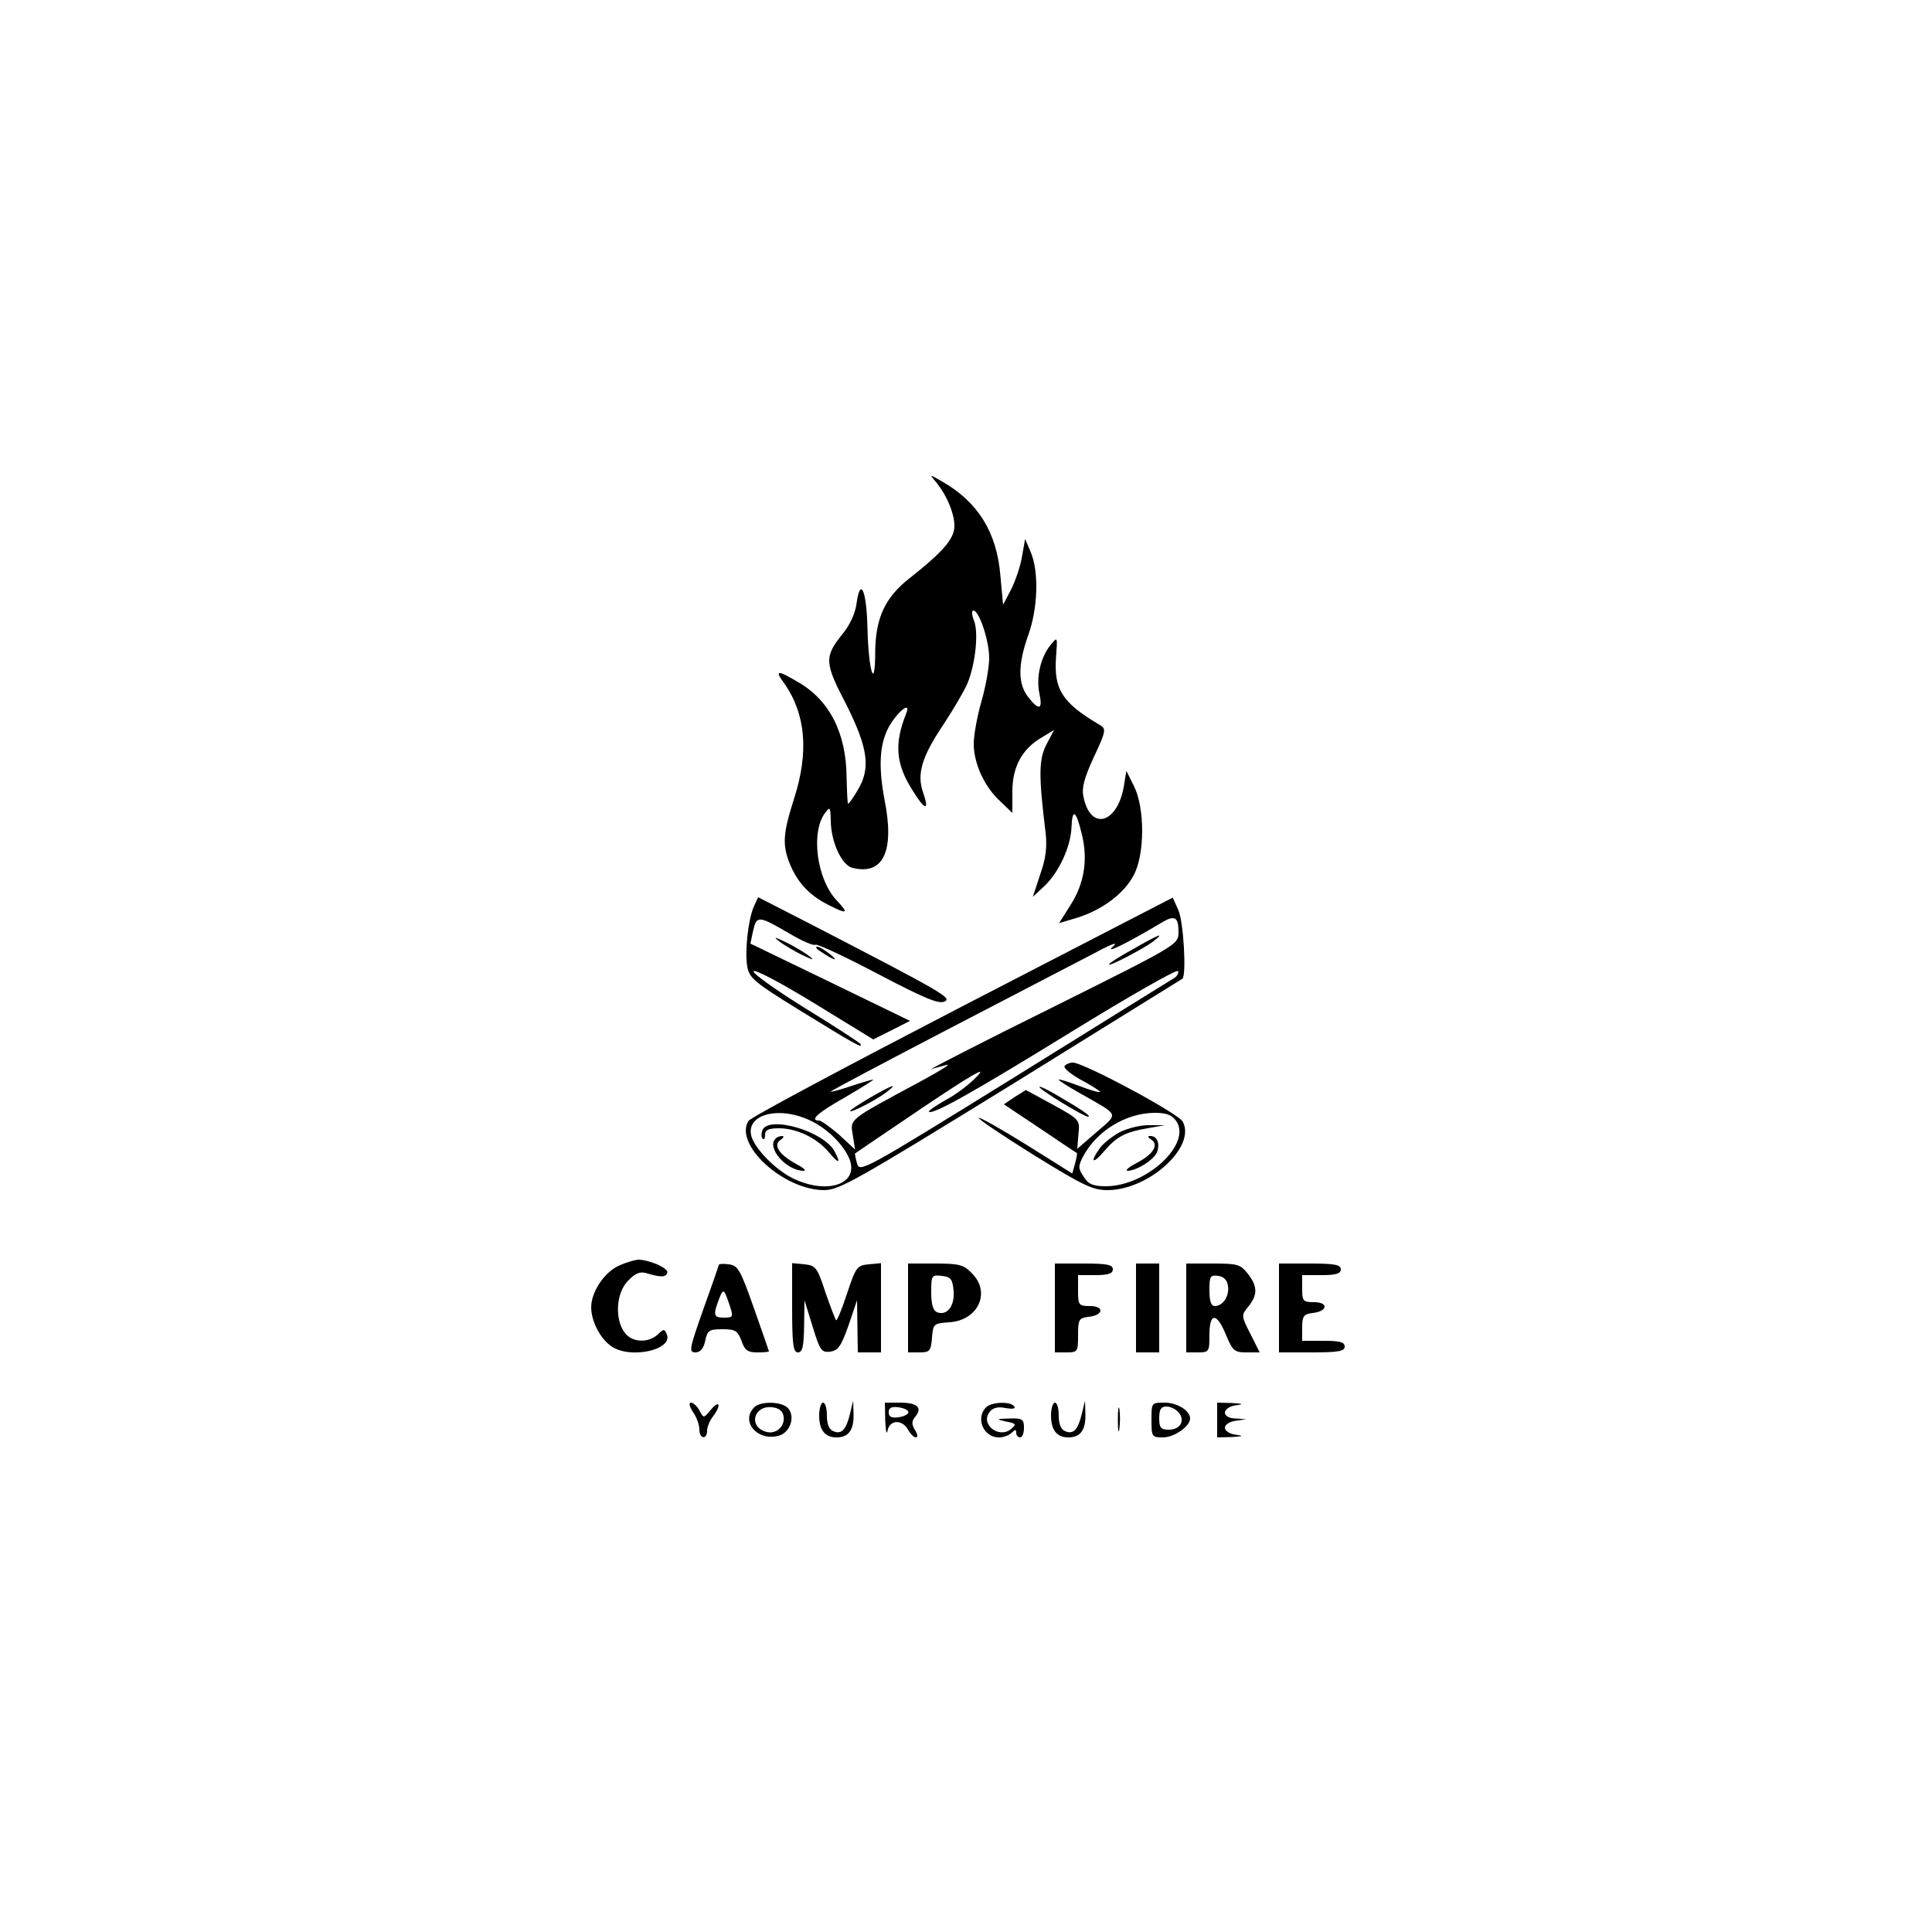 <?xml version="1.0" standalone="no"?>
<!DOCTYPE svg PUBLIC "-//W3C//DTD SVG 20010904//EN"
 "http://www.w3.org/TR/2001/REC-SVG-20010904/DTD/svg10.dtd">
<svg version="1.0" xmlns="http://www.w3.org/2000/svg"
 width="500pt" height="500pt" viewBox="0 0 500 500"
 preserveAspectRatio="xMidYMid meet">

<g transform="translate(0,500) scale(0.1,-0.1)"
fill="#000000" stroke="none">
<path d="M2421 3754 c28 -33 49 -82 49 -115 0 -33 -28 -66 -118 -137 -62 -49
-86 -102 -87 -189 0 -103 -17 -53 -20 60 -2 97 -18 136 -28 67 -3 -26 -17 -57
-36 -80 -48 -60 -48 -74 9 -183 57 -114 64 -166 29 -223 -11 -19 -22 -34 -24
-34 -2 0 -3 31 -4 68 -1 115 -44 200 -126 247 -54 32 -61 31 -35 -4 55 -79 64
-177 25 -298 -29 -91 -31 -120 -10 -171 20 -47 50 -79 97 -103 51 -26 56 -24
24 10 -52 54 -69 178 -30 228 12 16 13 14 14 -19 0 -56 28 -117 56 -124 80
-20 110 43 83 177 -16 86 -13 144 12 189 23 40 58 67 44 33 -31 -78 -27 -130
17 -199 32 -52 44 -54 27 -5 -17 48 -3 93 52 175 27 41 55 89 63 108 20 49 29
129 17 161 -6 15 -7 27 -2 27 15 0 41 -78 41 -123 0 -23 -9 -74 -20 -112 -11
-38 -20 -88 -20 -110 0 -51 28 -112 69 -149 l31 -30 0 56 c0 64 26 111 77 140
l31 19 -20 -38 c-20 -39 -20 -82 -2 -228 4 -37 1 -66 -14 -108 l-19 -58 30 28
c37 35 68 101 70 152 2 51 12 44 27 -19 16 -66 6 -127 -30 -183 l-29 -46 47
14 c64 20 121 62 146 110 29 54 29 173 1 230 l-20 40 -6 -37 c-16 -100 -87
-120 -105 -30 -5 23 2 49 27 103 32 68 32 73 15 83 -97 57 -119 92 -113 175 4
54 4 54 -14 32 -26 -32 -38 -84 -29 -126 9 -42 -1 -45 -29 -9 -27 34 -27 84 0
160 25 69 28 163 7 214 l-15 35 -8 -45 c-4 -25 -17 -63 -28 -85 l-21 -40 -7
75 c-9 112 -58 191 -151 244 -33 19 -33 19 -17 0z"/>
<path d="M1951 2654 c-15 -34 -24 -118 -17 -156 5 -29 20 -41 128 -108 148
-91 172 -105 165 -92 -4 5 -67 46 -142 92 -74 46 -135 89 -135 96 0 8 68 -28
155 -81 l155 -95 48 24 47 24 -206 100 -207 100 7 33 c9 40 14 40 94 -7 32
-19 62 -32 67 -29 5 3 77 -31 161 -75 120 -63 158 -79 173 -72 21 9 1 21 -355
205 l-127 65 -11 -24z"/>
<path d="M2491 2396 c-299 -155 -549 -288 -554 -297 -38 -61 91 -179 196 -179
39 0 84 26 482 271 242 150 442 274 445 276 11 10 3 150 -11 179 l-14 31 -544
-281z m559 191 c-1 -32 -1 -32 -328 -195 -180 -89 -320 -161 -312 -159 8 3 26
7 40 11 14 4 -18 -16 -70 -44 -186 -100 -180 -95 -173 -138 l6 -37 -41 38
c-23 20 -47 37 -52 37 -26 0 -4 20 65 59 41 24 75 45 75 47 0 1 -25 -6 -55
-16 -30 -10 -55 -17 -55 -15 0 2 136 74 303 161 166 86 336 175 377 196 48 26
66 32 50 18 -24 -21 39 10 124 61 36 22 46 17 46 -24z m-11 -118 c-8 -5 -194
-120 -414 -257 -391 -242 -400 -247 -407 -223 -4 14 -6 26 -5 26 1 1 81 55
177 120 124 83 165 107 140 81 -19 -21 -56 -49 -83 -63 -26 -15 -45 -28 -43
-30 9 -9 111 48 366 205 151 93 277 165 279 159 2 -5 -3 -14 -10 -18z m-944
-368 c46 -21 89 -64 104 -102 23 -63 -56 -91 -144 -50 -45 21 -99 75 -110 109
-17 57 68 81 150 43z"/>
<path d="M2933 2544 c-35 -19 -63 -37 -63 -40 0 -6 90 41 115 60 32 25 14 18
-52 -20z"/>
<path d="M2253 2160 c-29 -17 -53 -33 -53 -35 0 -7 69 29 95 49 31 24 15 19
-42 -14z"/>
<path d="M1973 2075 c-3 -9 -3 -19 1 -22 3 -4 6 1 6 10 0 13 9 17 36 17 46 0
98 -25 129 -62 26 -31 32 -30 15 2 -28 53 -171 94 -187 55z"/>
<path d="M2007 2053 c-24 -23 28 -83 73 -83 8 0 -1 8 -20 18 -44 24 -60 49
-40 62 8 5 10 10 4 10 -6 0 -14 -3 -17 -7z"/>
<path d="M2015 2565 c11 -9 38 -25 60 -36 29 -14 34 -15 20 -4 -11 9 -38 25
-60 36 -29 14 -34 15 -20 4z"/>
<path d="M2120 2540 c35 -24 54 -31 30 -11 -14 11 -29 21 -35 21 -5 0 -3 -5 5
-10z"/>
<path d="M2755 2241 c-3 -5 17 -22 45 -37 28 -15 49 -29 47 -30 -2 -2 -27 5
-55 16 -29 11 -52 18 -52 16 0 -3 26 -19 58 -37 100 -57 97 -49 41 -98 l-51
-44 3 38 c4 37 3 38 -66 76 l-70 38 -29 -18 -28 -19 93 -62 c52 -35 95 -64 96
-64 1 -1 -1 -14 -5 -28 l-7 -25 -118 74 c-66 41 -121 72 -124 70 -2 -3 62 -46
142 -96 128 -79 153 -91 191 -91 107 0 230 112 195 177 -10 21 -257 153 -284
153 -9 0 -18 -4 -22 -9z m289 -142 c41 -59 -76 -168 -181 -169 -34 0 -46 5
-58 24 -15 22 -15 28 -2 53 35 66 110 112 184 113 32 0 45 -5 57 -21z"/>
<path d="M2898 2070 c-20 -11 -44 -30 -52 -42 -26 -36 -18 -42 10 -9 33 39 55
51 113 61 l46 8 -40 0 c-22 1 -57 -8 -77 -18z"/>
<path d="M2979 2051 c21 -13 6 -38 -36 -60 -21 -11 -32 -20 -25 -21 24 0 71
30 77 50 7 23 -1 40 -18 40 -8 0 -7 -3 2 -9z"/>
<path d="M2690 2187 c0 -7 115 -77 126 -77 10 0 -16 18 -78 54 -27 16 -48 26
-48 23z"/>
<path d="M1603 1725 c-38 -16 -73 -68 -73 -108 0 -36 23 -81 52 -101 48 -34
159 -10 144 30 -6 15 -8 16 -24 0 -26 -23 -68 -20 -86 6 -26 36 -21 104 10
134 18 19 31 24 47 19 37 -11 50 -11 54 1 4 12 -47 34 -76 34 -9 -1 -31 -7
-48 -15z"/>
<path d="M1860 1726 c0 -2 -18 -54 -40 -115 -36 -102 -38 -111 -20 -111 12 0
21 10 25 30 6 27 10 30 45 30 33 0 39 -4 49 -30 8 -24 16 -30 40 -30 17 0 31
1 31 3 0 1 -18 52 -39 112 -35 99 -41 110 -65 113 -14 2 -26 1 -26 -2z m28
-103 c10 -31 10 -33 -14 -33 -27 0 -29 6 -14 46 12 31 13 30 28 -13z"/>
<path d="M2050 1616 c0 -96 3 -116 15 -116 12 0 15 15 16 68 l1 67 21 -68 c19
-62 23 -68 46 -65 20 3 28 14 47 68 l22 65 1 -67 1 -68 30 0 30 0 0 116 0 115
-32 -3 c-30 -3 -33 -7 -56 -76 -13 -40 -26 -71 -28 -69 -2 2 -15 35 -28 73
-21 64 -25 69 -54 72 l-32 3 0 -115z"/>
<path d="M2350 1615 l0 -115 29 0 c27 0 30 3 33 38 3 36 4 37 45 40 75 5 108
78 58 127 -21 22 -33 25 -95 25 l-70 0 0 -115z m118 44 c3 -39 -17 -65 -43
-55 -10 4 -15 20 -15 51 0 45 1 46 28 43 23 -3 27 -8 30 -39z"/>
<path d="M2730 1615 l0 -115 30 0 c29 0 30 2 30 44 0 41 2 45 27 48 39 4 42
28 4 28 -29 0 -31 2 -31 40 l0 40 45 0 c33 0 45 4 45 15 0 12 -15 15 -75 15
l-75 0 0 -115z"/>
<path d="M2940 1615 l0 -115 30 0 30 0 0 115 0 115 -30 0 -30 0 0 -115z"/>
<path d="M3070 1615 l0 -115 30 0 c29 0 30 2 30 45 0 59 19 59 43 0 17 -41 22
-45 53 -45 l34 0 -24 48 c-24 47 -24 48 -5 71 24 30 24 52 -2 85 -19 24 -27
26 -90 26 l-69 0 0 -115z m108 57 c4 -26 -13 -52 -34 -52 -10 0 -14 13 -14 41
0 36 2 40 23 37 14 -2 23 -11 25 -26z"/>
<path d="M3310 1615 l0 -115 85 0 c69 0 85 3 85 15 0 12 -13 15 -55 15 l-55 0
0 34 c0 30 4 35 27 38 39 4 42 28 4 28 -29 0 -31 3 -31 35 l0 35 50 0 c38 0
50 4 50 15 0 12 -16 15 -80 15 l-80 0 0 -115z"/>
<path d="M1794 1345 c9 -13 16 -33 16 -45 0 -24 20 -27 20 -2 0 9 7 26 15 36
22 29 18 45 -5 18 -19 -23 -19 -23 -30 -2 -6 11 -16 20 -22 20 -6 0 -4 -10 6
-25z"/>
<path d="M1952 1358 c-36 -36 7 -88 62 -74 30 7 45 48 26 71 -15 18 -71 20
-88 3z m76 -24 c4 -26 -21 -48 -47 -39 -45 14 -30 69 18 63 17 -2 27 -10 29
-24z"/>
<path d="M2120 1337 c0 -38 15 -57 45 -57 31 0 45 19 44 60 l-1 35 -8 -33
c-10 -42 -22 -55 -43 -46 -11 4 -17 18 -17 40 0 19 -4 34 -10 34 -5 0 -10 -15
-10 -33z"/>
<path d="M2291 1323 c1 -27 4 -38 6 -25 6 28 38 29 53 2 6 -11 15 -20 20 -20
6 0 5 8 -2 19 -9 15 -9 23 1 35 19 23 5 36 -40 36 l-39 0 1 -47z m60 22 c0 -5
-12 -11 -26 -13 -18 -2 -25 1 -25 13 0 12 7 15 25 13 14 -2 26 -7 26 -13z"/>
<path d="M2552 1358 c-28 -28 -7 -78 33 -78 12 0 26 5 33 12 9 9 12 9 12 0 0
-7 5 -12 10 -12 6 0 10 11 10 25 0 22 -4 25 -37 24 -36 -1 -36 -2 -9 -8 26 -5
27 -7 13 -19 -32 -27 -82 13 -55 45 8 10 22 13 40 9 18 -3 27 -2 23 4 -9 14
-59 12 -73 -2z"/>
<path d="M2720 1337 c0 -38 15 -57 45 -57 31 0 45 19 44 60 l-1 35 -8 -33
c-10 -42 -22 -55 -43 -46 -11 4 -17 18 -17 40 0 19 -4 34 -10 34 -5 0 -10 -15
-10 -33z"/>
<path d="M2893 1325 c0 -27 2 -38 4 -22 2 15 2 37 0 50 -2 12 -4 0 -4 -28z"/>
<path d="M2980 1325 c0 -43 1 -45 30 -45 29 0 70 29 70 49 0 20 -33 41 -66 41
-34 0 -34 0 -34 -45z m70 20 c18 -21 5 -45 -25 -45 -21 0 -25 5 -25 30 0 23 5
30 19 30 10 0 24 -7 31 -15z"/>
<path d="M3150 1325 l0 -45 38 1 c30 2 32 3 10 6 -16 2 -28 10 -28 18 0 8 12
16 28 18 l27 4 -27 2 c-17 0 -28 7 -28 15 0 8 12 17 28 19 22 3 20 4 -10 6
l-38 1 0 -45z"/>
</g>
</svg>
